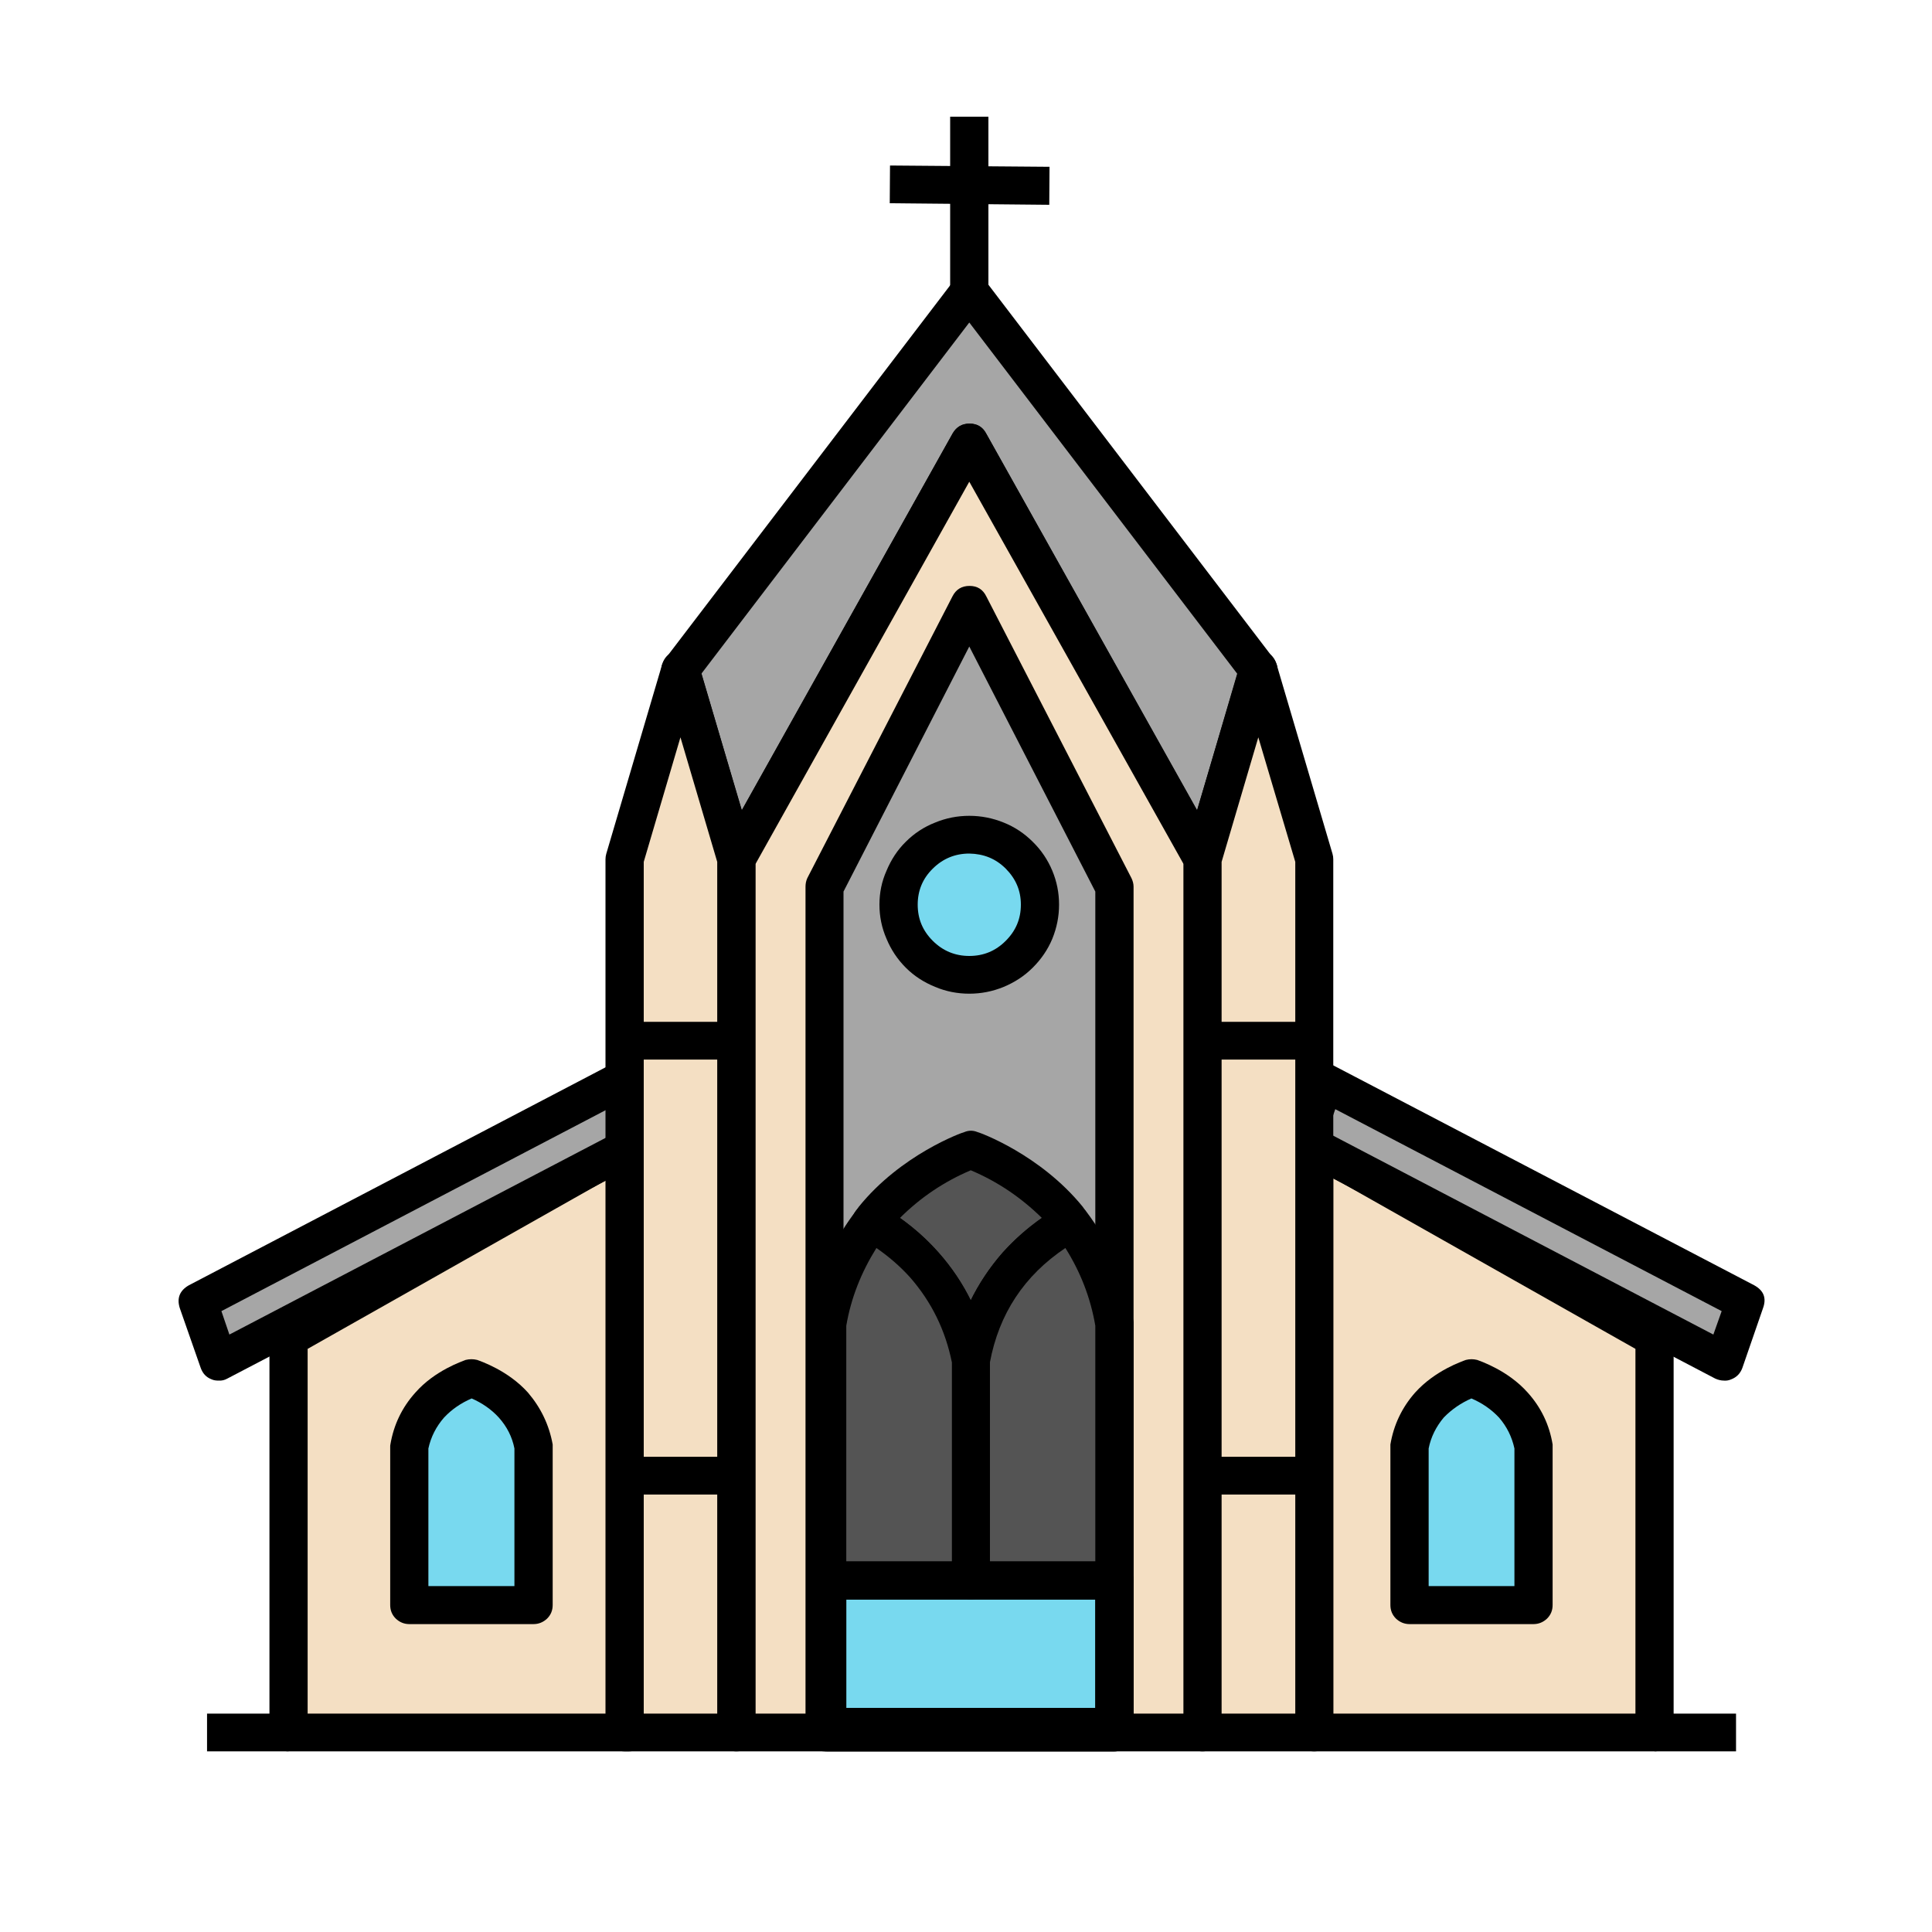 <svg xmlns="http://www.w3.org/2000/svg" xmlns:xlink="http://www.w3.org/1999/xlink" width="40" zoomAndPan="magnify" viewBox="0 0 30 30" height="40" preserveAspectRatio="xMidYMid meet" version="1.0"><defs><clipPath id="8d138448d5"><path d="M 27 29 L 29 29 L 29 29.031 L 27 29.031 Z M 27 29 " clip-rule="nonzero"/></clipPath><clipPath id="dab013679c"><path d="M 20 17 L 26 17 L 26 27.207 L 20 27.207 Z M 20 17 " clip-rule="nonzero"/></clipPath><clipPath id="ac1b118320"><path d="M 20 16 L 27.426 16 L 27.426 22 L 20 22 Z M 20 16 " clip-rule="nonzero"/></clipPath><clipPath id="11370b8d05"><path d="M 19 16 L 27.426 16 L 27.426 22 L 19 22 Z M 19 16 " clip-rule="nonzero"/></clipPath><clipPath id="83d734af35"><path d="M 4 17 L 11 17 L 11 27.207 L 4 27.207 Z M 4 17 " clip-rule="nonzero"/></clipPath><clipPath id="69bcbf8c9a"><path d="M 2.746 16 L 11 16 L 11 22 L 2.746 22 Z M 2.746 16 " clip-rule="nonzero"/></clipPath><clipPath id="362efec6ed"><path d="M 11 6 L 19 6 L 19 27.207 L 11 27.207 Z M 11 6 " clip-rule="nonzero"/></clipPath><clipPath id="57be06fda8"><path d="M 12 9 L 18 9 L 18 27.207 L 12 27.207 Z M 12 9 " clip-rule="nonzero"/></clipPath><clipPath id="6c46d88acd"><path d="M 18 10 L 21 10 L 21 27.207 L 18 27.207 Z M 18 10 " clip-rule="nonzero"/></clipPath><clipPath id="ef7edb4b0a"><path d="M 9 10 L 12 10 L 12 27.207 L 9 27.207 Z M 9 10 " clip-rule="nonzero"/></clipPath><clipPath id="765219c3f4"><path d="M 12 24 L 18 24 L 18 27.207 L 12 27.207 Z M 12 24 " clip-rule="nonzero"/></clipPath><clipPath id="5bc8656b41"><path d="M 12 24 L 18 24 L 18 27.207 L 12 27.207 Z M 12 24 " clip-rule="nonzero"/></clipPath><clipPath id="f039e199eb"><path d="M 14 1.801 L 16 1.801 L 16 5 L 14 5 Z M 14 1.801 " clip-rule="nonzero"/></clipPath><clipPath id="dab78cecdb"><path d="M 3 26 L 5 26 L 5 27.207 L 3 27.207 Z M 3 26 " clip-rule="nonzero"/></clipPath><clipPath id="8837f25da2"><path d="M 25 26 L 27 26 L 27 27.207 L 25 27.207 Z M 25 26 " clip-rule="nonzero"/></clipPath></defs><g clip-path="url(#8d138448d5)"><path fill="#000000" d="M 28.648 29.32 C 28.621 29.18 28.445 29.203 28.359 29.328 C 28.105 29.695 27.98 28.977 27.738 29.203 C 27.613 29.324 27.859 29.914 28.027 30.078 C 28.059 30.109 28.105 30.113 28.141 30.086 C 28.41 29.883 28.668 29.434 28.648 29.32 Z M 28.852 29.355 C 28.898 29.652 28.496 30.312 28.176 30.371 C 27.977 30.406 27.727 29.82 27.648 29.605 C 27.582 29.422 27.543 29.125 27.762 29.074 C 27.961 29.027 28.094 29.199 28.215 29.332 C 28.469 29.117 28.777 28.855 28.852 29.355 " fill-opacity="1" fill-rule="nonzero"/></g><path fill="#f4dfc3" d="M 20.406 17.789 L 25.691 20.773 L 25.691 26.902 L 20.406 26.902 Z M 20.406 17.789 " fill-opacity="1" fill-rule="nonzero"/><g clip-path="url(#dab013679c)"><path fill="#000000" d="M 25.691 27.195 L 20.406 27.195 C 20.324 27.195 20.258 27.168 20.199 27.109 C 20.141 27.055 20.113 26.984 20.113 26.902 L 20.113 17.789 C 20.109 17.672 20.16 17.59 20.258 17.531 C 20.359 17.477 20.457 17.473 20.555 17.527 L 25.84 20.516 C 25.934 20.574 25.984 20.66 25.988 20.773 L 25.988 26.902 C 25.988 26.984 25.957 27.055 25.898 27.109 C 25.844 27.168 25.773 27.195 25.691 27.195 Z M 20.703 26.609 L 25.395 26.609 L 25.395 20.945 L 20.703 18.293 Z M 20.703 26.609 " fill-opacity="1" fill-rule="nonzero"/></g><path fill="#78d9ef" d="M 23.812 24.922 L 23.812 22.469 C 23.77 22.223 23.664 22.008 23.5 21.82 C 23.316 21.629 23.102 21.488 22.848 21.398 C 22.598 21.488 22.379 21.629 22.195 21.82 C 22.035 22.008 21.93 22.223 21.887 22.469 L 21.887 24.922 Z M 23.812 24.922 " fill-opacity="1" fill-rule="nonzero"/><path fill="#000000" d="M 23.812 25.219 L 21.887 25.219 C 21.805 25.219 21.734 25.188 21.676 25.133 C 21.617 25.074 21.59 25.004 21.59 24.922 L 21.59 22.43 C 21.641 22.125 21.77 21.855 21.973 21.625 C 22.285 21.277 22.711 21.137 22.762 21.117 C 22.82 21.102 22.879 21.102 22.938 21.117 C 22.988 21.137 23.414 21.277 23.723 21.625 C 23.93 21.855 24.059 22.125 24.109 22.43 L 24.109 24.922 C 24.109 25.004 24.082 25.074 24.023 25.133 C 23.965 25.188 23.895 25.219 23.812 25.219 Z M 22.184 24.629 L 23.516 24.629 L 23.516 22.492 C 23.477 22.312 23.398 22.152 23.277 22.012 C 23.156 21.883 23.012 21.785 22.848 21.715 C 22.688 21.785 22.543 21.883 22.418 22.012 C 22.301 22.152 22.219 22.312 22.184 22.492 Z M 22.184 24.629 " fill-opacity="1" fill-rule="nonzero"/><g clip-path="url(#ac1b118320)"><path fill="#a6a6a6" d="M 26.773 21.145 L 20.246 17.73 L 20.566 16.801 L 27.098 20.219 Z M 26.773 21.145 " fill-opacity="1" fill-rule="nonzero"/></g><g clip-path="url(#11370b8d05)"><path fill="#000000" d="M 26.773 21.438 C 26.723 21.438 26.676 21.426 26.633 21.406 L 20.105 17.988 C 19.957 17.91 19.91 17.793 19.965 17.637 L 20.289 16.711 C 20.316 16.621 20.371 16.562 20.457 16.527 C 20.543 16.496 20.625 16.5 20.703 16.543 L 27.238 19.957 C 27.387 20.039 27.434 20.156 27.375 20.316 L 27.055 21.242 C 27.023 21.328 26.965 21.387 26.883 21.418 C 26.848 21.434 26.809 21.441 26.773 21.438 Z M 20.609 17.586 L 26.605 20.723 L 26.734 20.359 L 20.734 17.223 Z M 20.609 17.586 " fill-opacity="1" fill-rule="nonzero"/></g><path fill="#f4dfc3" d="M 9.766 17.789 L 4.48 20.773 L 4.48 26.902 L 9.766 26.902 Z M 9.766 17.789 " fill-opacity="1" fill-rule="nonzero"/><g clip-path="url(#83d734af35)"><path fill="#000000" d="M 9.766 27.195 L 4.48 27.195 C 4.398 27.195 4.328 27.168 4.273 27.109 C 4.215 27.055 4.184 26.984 4.184 26.902 L 4.184 20.773 C 4.184 20.66 4.234 20.574 4.332 20.516 L 9.617 17.527 C 9.715 17.473 9.816 17.477 9.914 17.531 C 10.012 17.59 10.062 17.672 10.062 17.789 L 10.062 26.902 C 10.062 26.984 10.031 27.055 9.973 27.109 C 9.914 27.168 9.848 27.195 9.766 27.195 Z M 4.777 26.609 L 9.469 26.609 L 9.469 18.293 L 4.777 20.945 Z M 4.777 26.609 " fill-opacity="1" fill-rule="nonzero"/></g><path fill="#78d9ef" d="M 6.355 24.922 L 6.355 22.469 C 6.398 22.223 6.504 22.008 6.672 21.82 C 6.934 21.523 7.324 21.398 7.324 21.398 C 7.574 21.488 7.789 21.629 7.969 21.82 C 8.137 22.008 8.242 22.223 8.285 22.469 L 8.285 24.922 Z M 6.355 24.922 " fill-opacity="1" fill-rule="nonzero"/><path fill="#000000" d="M 8.285 25.219 L 6.355 25.219 C 6.273 25.219 6.203 25.188 6.145 25.133 C 6.086 25.074 6.059 25.004 6.059 24.922 L 6.059 22.469 C 6.059 22.453 6.059 22.441 6.062 22.43 C 6.113 22.125 6.242 21.855 6.449 21.625 C 6.754 21.277 7.184 21.137 7.23 21.117 C 7.289 21.102 7.352 21.102 7.41 21.117 C 7.461 21.137 7.887 21.277 8.199 21.625 C 8.398 21.859 8.527 22.125 8.582 22.43 L 8.582 24.922 C 8.582 25.004 8.555 25.074 8.496 25.133 C 8.438 25.188 8.367 25.219 8.285 25.219 Z M 6.652 24.629 L 7.988 24.629 L 7.988 22.492 C 7.953 22.312 7.871 22.152 7.746 22.012 C 7.629 21.883 7.484 21.785 7.324 21.715 C 7.16 21.785 7.016 21.883 6.895 22.012 C 6.773 22.152 6.691 22.312 6.652 22.492 Z M 6.652 24.629 " fill-opacity="1" fill-rule="nonzero"/><path fill="#a6a6a6" d="M 3.395 21.145 L 9.926 17.73 L 9.602 16.801 L 3.074 20.219 Z M 3.395 21.145 " fill-opacity="1" fill-rule="nonzero"/><g clip-path="url(#69bcbf8c9a)"><path fill="#000000" d="M 3.395 21.438 C 3.355 21.438 3.32 21.434 3.285 21.418 C 3.203 21.387 3.148 21.328 3.117 21.242 L 2.793 20.316 C 2.742 20.16 2.789 20.039 2.934 19.957 L 9.461 16.543 C 9.543 16.5 9.625 16.496 9.711 16.527 C 9.797 16.562 9.852 16.621 9.883 16.711 L 10.203 17.637 C 10.266 17.793 10.219 17.91 10.066 17.988 L 3.531 21.406 C 3.488 21.43 3.445 21.441 3.395 21.438 Z M 3.438 20.359 L 3.562 20.723 L 9.562 17.586 L 9.434 17.223 Z M 3.438 20.359 " fill-opacity="1" fill-rule="nonzero"/></g><path fill="#a6a6a6" d="M 18.672 13.344 L 15.051 6.875 L 11.434 13.344 L 10.566 10.402 L 15.051 4.52 L 19.539 10.402 Z M 18.672 13.344 " fill-opacity="1" fill-rule="nonzero"/><path fill="#000000" d="M 18.672 13.637 C 18.555 13.637 18.469 13.586 18.41 13.484 L 15.051 7.48 L 11.691 13.484 C 11.629 13.598 11.531 13.648 11.398 13.633 C 11.27 13.621 11.184 13.551 11.148 13.426 L 10.281 10.484 C 10.254 10.391 10.27 10.305 10.332 10.227 L 14.82 4.344 C 14.879 4.266 14.957 4.227 15.055 4.227 C 15.152 4.227 15.23 4.266 15.289 4.344 L 19.777 10.227 C 19.836 10.305 19.852 10.391 19.824 10.484 L 18.957 13.426 C 18.922 13.551 18.84 13.621 18.707 13.633 Z M 10.891 10.461 L 11.52 12.582 L 14.793 6.73 C 14.852 6.629 14.938 6.578 15.055 6.578 C 15.172 6.578 15.258 6.629 15.312 6.73 L 18.59 12.582 L 19.211 10.461 L 15.051 5.008 Z M 10.891 10.461 " fill-opacity="1" fill-rule="nonzero"/><path fill="#f4dfc3" d="M 18.672 26.902 L 11.434 26.902 L 11.434 13.344 L 15.051 6.875 L 18.672 13.344 Z M 18.672 26.902 " fill-opacity="1" fill-rule="nonzero"/><g clip-path="url(#362efec6ed)"><path fill="#000000" d="M 18.672 27.195 L 11.434 27.195 C 11.352 27.195 11.281 27.168 11.227 27.109 C 11.168 27.055 11.137 26.984 11.137 26.902 L 11.137 13.344 C 11.137 13.293 11.148 13.246 11.172 13.199 L 14.793 6.73 C 14.852 6.629 14.938 6.578 15.055 6.578 C 15.172 6.578 15.258 6.629 15.312 6.73 L 18.93 13.199 C 18.957 13.246 18.969 13.293 18.969 13.344 L 18.969 26.902 C 18.969 26.984 18.941 27.055 18.883 27.109 C 18.824 27.168 18.754 27.195 18.672 27.195 Z M 11.73 26.609 L 18.379 26.609 L 18.379 13.418 L 15.051 7.48 L 11.73 13.418 Z M 11.73 26.609 " fill-opacity="1" fill-rule="nonzero"/></g><path fill="#a6a6a6" d="M 17.305 26.902 L 12.805 26.902 L 12.805 13.77 L 15.051 9.395 L 17.305 13.77 Z M 17.305 26.902 " fill-opacity="1" fill-rule="nonzero"/><g clip-path="url(#57be06fda8)"><path fill="#000000" d="M 17.305 27.195 L 12.805 27.195 C 12.723 27.195 12.652 27.168 12.594 27.109 C 12.535 27.055 12.508 26.984 12.508 26.902 L 12.508 13.77 C 12.508 13.723 12.516 13.68 12.535 13.637 L 14.789 9.262 C 14.844 9.152 14.934 9.098 15.055 9.098 C 15.176 9.098 15.262 9.152 15.316 9.262 L 17.57 13.637 C 17.59 13.68 17.602 13.723 17.602 13.77 L 17.602 26.902 C 17.602 26.984 17.574 27.055 17.516 27.109 C 17.457 27.168 17.387 27.195 17.305 27.195 Z M 13.098 26.609 L 17.008 26.609 L 17.008 13.844 L 15.051 10.039 L 13.098 13.844 Z M 13.098 26.609 " fill-opacity="1" fill-rule="nonzero"/></g><path fill="#f4dfc3" d="M 18.672 26.902 L 20.406 26.902 L 20.406 13.344 L 19.539 10.402 L 18.672 13.344 Z M 18.672 26.902 " fill-opacity="1" fill-rule="nonzero"/><g clip-path="url(#6c46d88acd)"><path fill="#000000" d="M 20.406 27.195 L 18.672 27.195 C 18.59 27.195 18.523 27.168 18.465 27.109 C 18.406 27.055 18.379 26.984 18.379 26.902 L 18.379 13.344 C 18.379 13.316 18.383 13.285 18.387 13.258 L 19.258 10.32 C 19.297 10.18 19.391 10.109 19.539 10.109 C 19.688 10.105 19.781 10.176 19.824 10.32 L 20.691 13.258 C 20.699 13.285 20.703 13.312 20.703 13.344 L 20.703 26.902 C 20.703 26.984 20.676 27.055 20.617 27.109 C 20.559 27.168 20.488 27.195 20.406 27.195 Z M 18.969 26.609 L 20.113 26.609 L 20.113 13.383 L 19.539 11.449 L 18.969 13.383 Z M 18.969 26.609 " fill-opacity="1" fill-rule="nonzero"/></g><path fill="#f4dfc3" d="M 9.699 26.902 L 11.434 26.902 L 11.434 13.344 L 10.566 10.402 L 9.699 13.344 Z M 9.699 26.902 " fill-opacity="1" fill-rule="nonzero"/><g clip-path="url(#ef7edb4b0a)"><path fill="#000000" d="M 11.434 27.195 L 9.699 27.195 C 9.617 27.195 9.547 27.168 9.492 27.109 C 9.434 27.055 9.402 26.984 9.402 26.902 L 9.402 13.344 C 9.402 13.316 9.406 13.285 9.414 13.258 L 10.281 10.32 C 10.324 10.18 10.418 10.109 10.566 10.109 C 10.715 10.109 10.809 10.18 10.852 10.32 L 11.715 13.258 C 11.727 13.285 11.73 13.312 11.73 13.344 L 11.73 26.902 C 11.73 26.984 11.703 27.055 11.645 27.109 C 11.586 27.168 11.516 27.195 11.434 27.195 Z M 9.996 26.609 L 11.137 26.609 L 11.137 13.383 L 10.566 11.449 L 9.996 13.383 Z M 9.996 26.609 " fill-opacity="1" fill-rule="nonzero"/></g><path fill="#545454" d="M 16.621 18.98 C 16.316 19.156 16.043 19.375 15.801 19.637 C 15.422 20.066 15.18 20.566 15.074 21.129 C 14.973 20.566 14.73 20.066 14.352 19.637 C 14.109 19.375 13.832 19.156 13.523 18.98 L 13.57 18.926 C 14.184 18.164 15.074 17.852 15.074 17.852 C 15.074 17.852 15.969 18.164 16.578 18.926 Z M 16.621 18.98 " fill-opacity="1" fill-rule="nonzero"/><path fill="#000000" d="M 15.074 21.426 L 15.07 21.426 C 14.898 21.426 14.801 21.34 14.781 21.168 C 14.703 20.758 14.543 20.383 14.297 20.043 C 14.051 19.703 13.746 19.434 13.375 19.234 C 13.301 19.188 13.254 19.125 13.238 19.039 C 13.219 18.953 13.234 18.875 13.289 18.801 C 13.305 18.781 13.32 18.762 13.336 18.738 C 13.992 17.926 14.938 17.586 14.977 17.578 C 15.043 17.551 15.109 17.551 15.176 17.578 C 15.215 17.586 16.152 17.926 16.812 18.738 L 16.859 18.809 C 16.91 18.875 16.93 18.953 16.914 19.039 C 16.895 19.125 16.848 19.188 16.77 19.234 C 16.488 19.391 16.238 19.59 16.023 19.832 C 15.684 20.219 15.465 20.664 15.367 21.168 C 15.348 21.34 15.25 21.426 15.074 21.426 Z M 13.973 18.914 C 14.195 19.07 14.395 19.246 14.57 19.445 C 14.773 19.672 14.941 19.922 15.074 20.195 C 15.207 19.922 15.375 19.672 15.574 19.445 C 15.754 19.246 15.957 19.066 16.18 18.914 C 15.859 18.598 15.492 18.348 15.074 18.172 C 14.66 18.348 14.293 18.594 13.973 18.914 Z M 13.973 18.914 " fill-opacity="1" fill-rule="nonzero"/><path fill="#78d9ef" d="M 12.844 24.539 L 17.305 24.539 L 17.305 26.812 L 12.844 26.812 Z M 12.844 24.539 " fill-opacity="1" fill-rule="nonzero"/><g clip-path="url(#765219c3f4)"><path fill="#000000" d="M 17.305 27.109 L 12.844 27.109 C 12.762 27.109 12.691 27.082 12.633 27.023 C 12.574 26.965 12.547 26.895 12.547 26.816 L 12.547 24.539 C 12.547 24.461 12.574 24.391 12.633 24.332 C 12.691 24.277 12.762 24.246 12.844 24.246 L 17.305 24.246 C 17.387 24.246 17.457 24.277 17.516 24.332 C 17.574 24.391 17.602 24.461 17.602 24.539 L 17.602 26.816 C 17.602 26.895 17.574 26.965 17.516 27.023 C 17.457 27.082 17.387 27.109 17.305 27.109 Z M 13.141 26.52 L 17.008 26.52 L 17.008 24.836 L 13.141 24.836 Z M 13.141 26.52 " fill-opacity="1" fill-rule="nonzero"/></g><path fill="#545454" d="M 17.305 20.566 L 17.305 24.539 L 15.074 24.539 L 15.074 21.129 C 15.18 20.566 15.422 20.066 15.801 19.637 C 16.043 19.375 16.316 19.156 16.621 18.98 C 16.98 19.453 17.207 19.98 17.305 20.566 Z M 17.305 20.566 " fill-opacity="1" fill-rule="nonzero"/><path fill="#000000" d="M 17.305 24.836 L 15.074 24.836 C 14.996 24.836 14.926 24.805 14.867 24.75 C 14.809 24.691 14.781 24.621 14.781 24.539 L 14.781 21.09 C 14.891 20.469 15.156 19.922 15.574 19.445 C 15.836 19.156 16.137 18.914 16.473 18.723 C 16.625 18.641 16.754 18.668 16.859 18.801 C 17.25 19.316 17.496 19.895 17.602 20.531 L 17.602 24.539 C 17.602 24.621 17.574 24.691 17.516 24.75 C 17.457 24.805 17.387 24.836 17.305 24.836 Z M 15.371 24.246 L 17.008 24.246 L 17.008 20.586 C 16.934 20.152 16.777 19.75 16.543 19.379 C 15.902 19.809 15.512 20.402 15.371 21.156 Z M 15.371 24.246 " fill-opacity="1" fill-rule="nonzero"/><path fill="#545454" d="M 15.074 21.129 L 15.074 24.539 L 12.844 24.539 L 12.844 20.566 C 12.938 19.98 13.164 19.453 13.523 18.98 C 13.832 19.156 14.109 19.375 14.352 19.637 C 14.73 20.066 14.973 20.566 15.074 21.129 Z M 15.074 21.129 " fill-opacity="1" fill-rule="nonzero"/><path fill="#000000" d="M 15.074 24.836 L 12.844 24.836 C 12.762 24.836 12.691 24.805 12.633 24.75 C 12.574 24.691 12.547 24.621 12.547 24.539 L 12.547 20.566 C 12.547 20.555 12.547 20.543 12.551 20.531 C 12.551 20.492 12.664 19.617 13.293 18.801 C 13.398 18.664 13.527 18.637 13.68 18.723 C 14.016 18.914 14.312 19.156 14.57 19.445 C 14.992 19.922 15.258 20.469 15.367 21.09 C 15.367 21.105 15.371 21.121 15.371 21.129 L 15.371 24.539 C 15.371 24.621 15.344 24.691 15.285 24.75 C 15.227 24.805 15.156 24.836 15.074 24.836 Z M 13.141 24.246 L 14.781 24.246 L 14.781 21.156 C 14.68 20.656 14.465 20.215 14.129 19.832 C 13.973 19.66 13.801 19.512 13.609 19.379 C 13.375 19.754 13.215 20.152 13.141 20.586 Z M 13.141 24.246 " fill-opacity="1" fill-rule="nonzero"/><g clip-path="url(#5bc8656b41)"><path fill="#000000" d="M 17.305 27.195 L 12.844 27.195 C 12.762 27.195 12.691 27.168 12.633 27.109 C 12.574 27.055 12.547 26.984 12.547 26.902 L 12.547 24.539 C 12.547 24.461 12.574 24.391 12.633 24.332 C 12.691 24.277 12.762 24.246 12.844 24.246 L 17.305 24.246 C 17.387 24.246 17.457 24.277 17.516 24.332 C 17.574 24.391 17.602 24.461 17.602 24.539 L 17.602 26.902 C 17.602 26.984 17.574 27.055 17.516 27.109 C 17.457 27.168 17.387 27.195 17.305 27.195 Z M 13.141 26.609 L 17.008 26.609 L 17.008 24.836 L 13.141 24.836 Z M 13.141 26.609 " fill-opacity="1" fill-rule="nonzero"/></g><g clip-path="url(#f039e199eb)"><path fill="#000000" d="M 14.754 1.812 L 15.348 1.812 L 15.348 4.52 L 14.754 4.52 Z M 14.754 1.812 " fill-opacity="1" fill-rule="nonzero"/></g><path fill="#000000" d="M 13.816 3.156 L 13.82 2.57 L 16.297 2.59 L 16.293 3.18 Z M 13.816 3.156 " fill-opacity="1" fill-rule="nonzero"/><path fill="#000000" d="M 18.734 22.621 L 20.406 22.621 L 20.406 23.207 L 18.734 23.207 Z M 18.734 22.621 " fill-opacity="1" fill-rule="nonzero"/><path fill="#000000" d="M 18.734 15.867 L 20.406 15.867 L 20.406 16.453 L 18.734 16.453 Z M 18.734 15.867 " fill-opacity="1" fill-rule="nonzero"/><path fill="#000000" d="M 9.73 22.621 L 11.406 22.621 L 11.406 23.207 L 9.73 23.207 Z M 9.73 22.621 " fill-opacity="1" fill-rule="nonzero"/><path fill="#000000" d="M 9.73 15.867 L 11.406 15.867 L 11.406 16.453 L 9.73 16.453 Z M 9.73 15.867 " fill-opacity="1" fill-rule="nonzero"/><path fill="#78d9ef" d="M 16.148 14.047 C 16.148 14.191 16.121 14.332 16.066 14.465 C 16.008 14.598 15.93 14.715 15.828 14.816 C 15.723 14.918 15.605 15 15.473 15.055 C 15.336 15.109 15.195 15.137 15.051 15.137 C 14.906 15.137 14.766 15.109 14.633 15.055 C 14.496 15 14.379 14.918 14.277 14.816 C 14.172 14.715 14.094 14.598 14.039 14.465 C 13.98 14.332 13.953 14.191 13.953 14.047 C 13.953 13.902 13.98 13.766 14.039 13.633 C 14.094 13.5 14.172 13.383 14.277 13.277 C 14.379 13.176 14.496 13.098 14.633 13.043 C 14.766 12.988 14.906 12.961 15.051 12.961 C 15.195 12.961 15.336 12.988 15.473 13.043 C 15.605 13.098 15.723 13.176 15.828 13.277 C 15.93 13.383 16.008 13.5 16.066 13.633 C 16.121 13.766 16.148 13.902 16.148 14.047 Z M 16.148 14.047 " fill-opacity="1" fill-rule="nonzero"/><path fill="#000000" d="M 15.051 15.43 C 14.867 15.43 14.688 15.395 14.52 15.324 C 14.348 15.254 14.195 15.156 14.066 15.027 C 13.934 14.895 13.836 14.746 13.766 14.578 C 13.691 14.406 13.656 14.23 13.656 14.047 C 13.656 13.863 13.691 13.688 13.766 13.52 C 13.836 13.352 13.934 13.199 14.066 13.07 C 14.195 12.941 14.348 12.84 14.52 12.773 C 14.688 12.703 14.867 12.668 15.051 12.668 C 15.234 12.668 15.414 12.703 15.586 12.773 C 15.754 12.84 15.906 12.941 16.035 13.07 C 16.168 13.199 16.27 13.352 16.34 13.52 C 16.41 13.688 16.445 13.863 16.445 14.047 C 16.445 14.23 16.41 14.406 16.34 14.578 C 16.27 14.746 16.168 14.895 16.035 15.027 C 15.906 15.156 15.754 15.254 15.586 15.324 C 15.414 15.395 15.234 15.43 15.051 15.43 Z M 15.051 13.254 C 14.832 13.254 14.641 13.332 14.484 13.488 C 14.328 13.641 14.25 13.828 14.25 14.047 C 14.25 14.27 14.328 14.453 14.484 14.609 C 14.641 14.766 14.832 14.844 15.051 14.844 C 15.273 14.844 15.461 14.766 15.617 14.609 C 15.773 14.453 15.852 14.27 15.852 14.047 C 15.852 13.828 15.773 13.645 15.617 13.488 C 15.461 13.332 15.273 13.258 15.051 13.254 Z M 15.051 13.254 " fill-opacity="1" fill-rule="nonzero"/><g clip-path="url(#dab78cecdb)"><path fill="#000000" d="M 3.215 26.609 L 4.48 26.609 L 4.48 27.195 L 3.215 27.195 Z M 3.215 26.609 " fill-opacity="1" fill-rule="nonzero"/></g><g clip-path="url(#8837f25da2)"><path fill="#000000" d="M 25.691 26.609 L 26.957 26.609 L 26.957 27.195 L 25.691 27.195 Z M 25.691 26.609 " fill-opacity="1" fill-rule="nonzero"/></g></svg>
